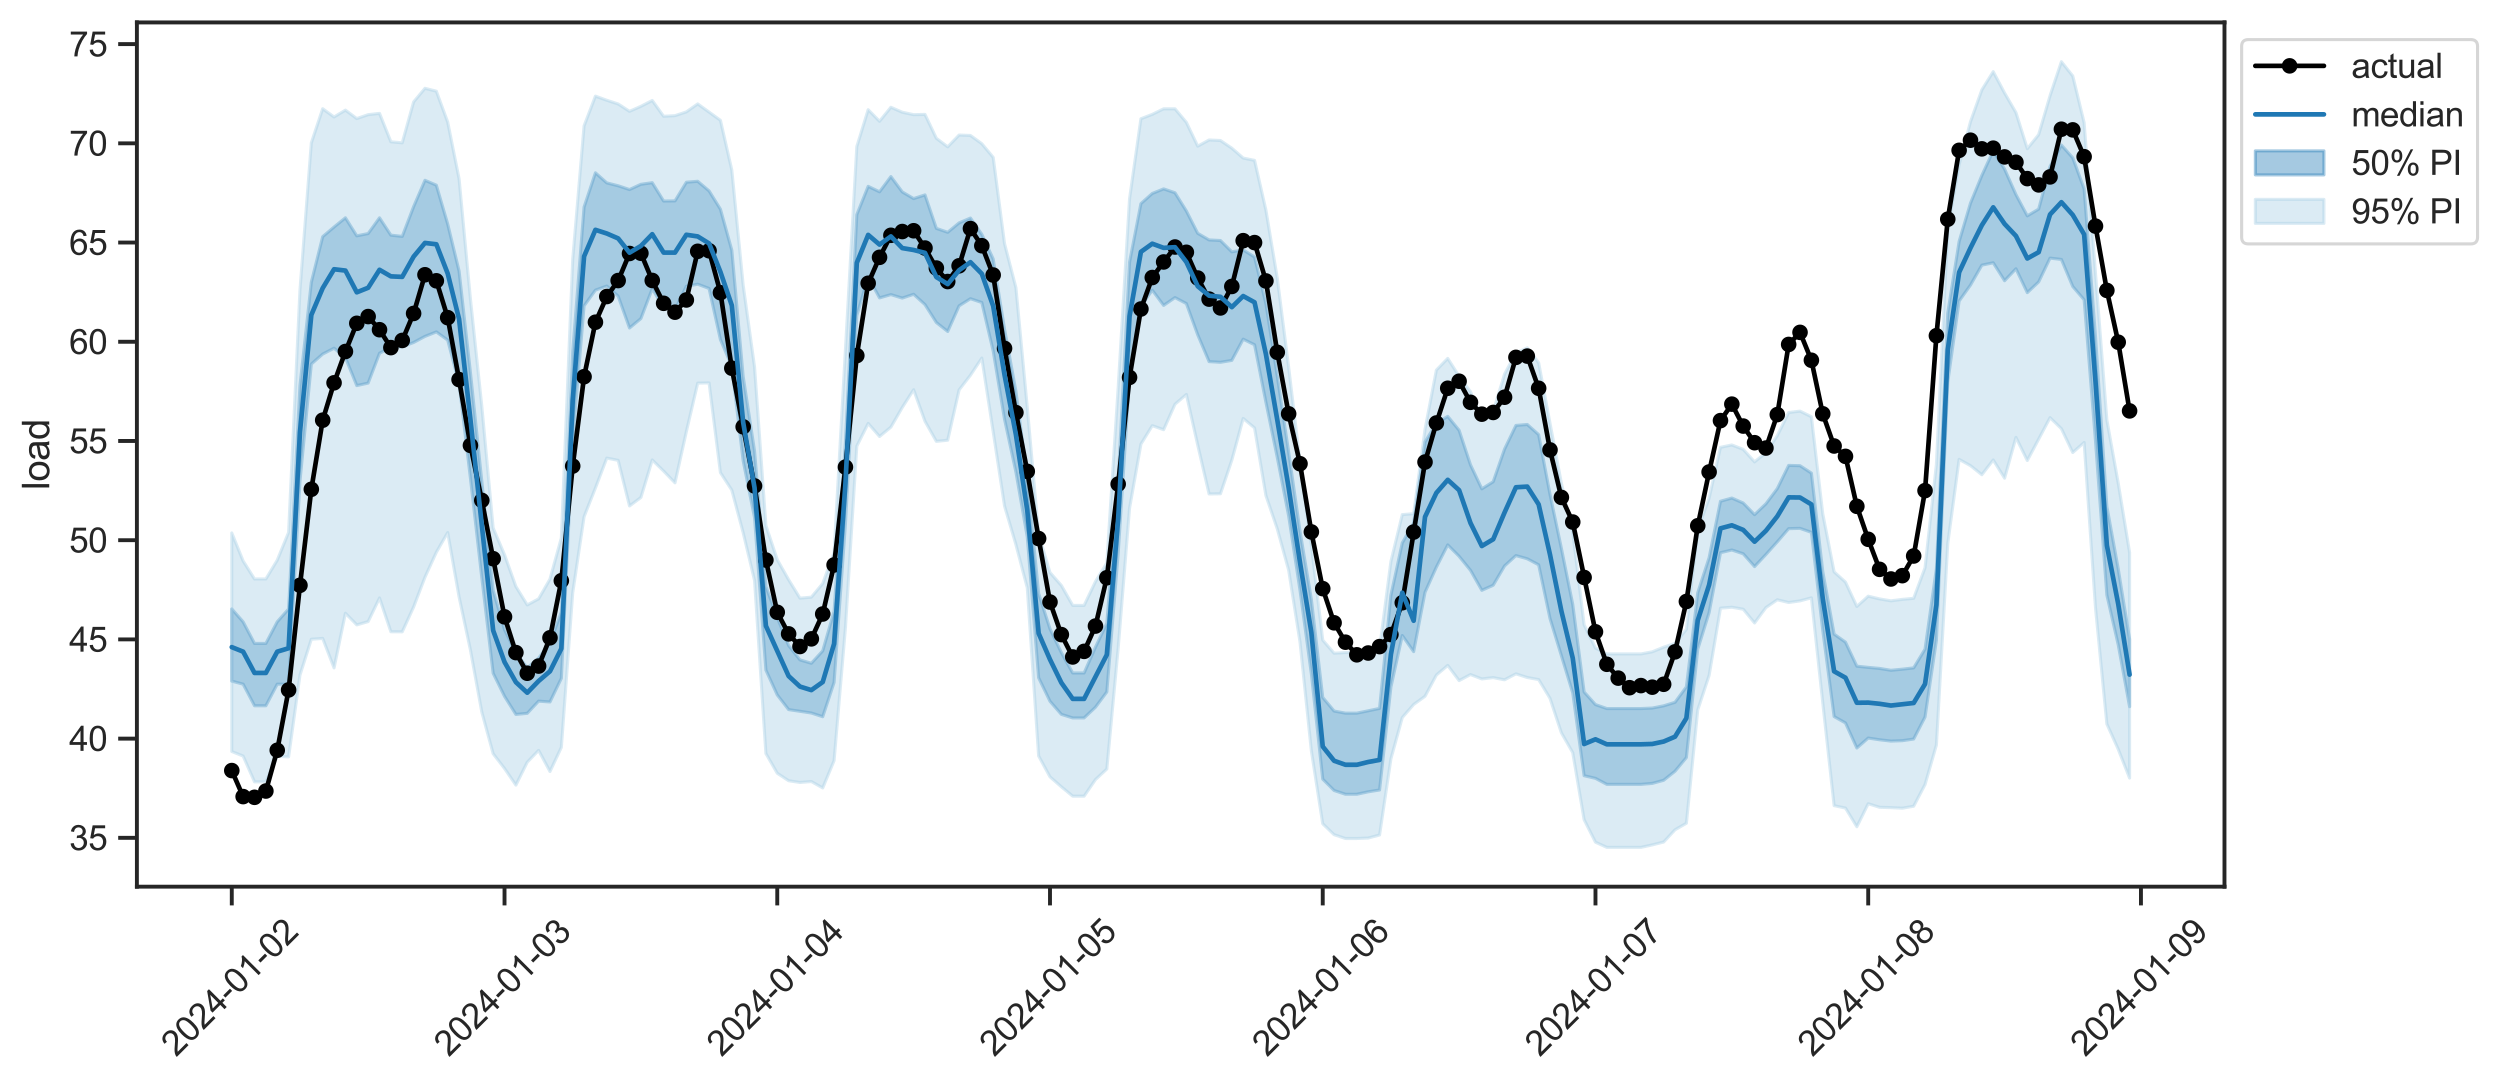 <?xml version="1.0" encoding="utf-8" standalone="no"?>
<!DOCTYPE svg PUBLIC "-//W3C//DTD SVG 1.1//EN"
  "http://www.w3.org/Graphics/SVG/1.1/DTD/svg11.dtd">
<svg xmlns:xlink="http://www.w3.org/1999/xlink" width="801.883pt" height="347.996pt" viewBox="0 0 801.883 347.996" xmlns="http://www.w3.org/2000/svg" version="1.1">
 <defs>
  <style type="text/css">*{stroke-linejoin: round; stroke-linecap: butt}</style>
 </defs>
 <g id="figure_1">
  <g id="patch_1">
   <path d="M 0 347.996 
L 801.883 347.996 
L 801.883 0 
L 0 0 
z
" style="fill: #ffffff"/>
  </g>
  <g id="axes_1">
   <g id="patch_2">
    <path d="M 43.908 284.4 
L 713.508 284.4 
L 713.508 7.2 
L 43.908 7.2 
z
" style="fill: #ffffff"/>
   </g>
   <g id="matplotlib.axis_1">
    <g id="xtick_1">
     <g id="line2d_1">
      <defs>
       <path id="m0f6aeca455" d="M 0 0 
L 0 6 
" style="stroke: #262626; stroke-width: 1.25"/>
      </defs>
      <g>
       <use xlink:href="#m0f6aeca455" x="74.345" y="284.4" style="fill: #262626; stroke: #262626; stroke-width: 1.25"/>
      </g>
     </g>
     <g id="text_1">
      <!-- 2024-01-02 -->
      <g style="fill: #262626" transform="translate(56.464 339.25) rotate(-45) scale(0.11 -0.11)">
       <defs>
        <path id="ArialMT-32" d="M 3222 541 
L 3222 0 
L 194 0 
Q 188 203 259 391 
Q 375 700 629 1000 
Q 884 1300 1366 1694 
Q 2113 2306 2375 2664 
Q 2638 3022 2638 3341 
Q 2638 3675 2398 3904 
Q 2159 4134 1775 4134 
Q 1369 4134 1125 3890 
Q 881 3647 878 3216 
L 300 3275 
Q 359 3922 746 4261 
Q 1134 4600 1788 4600 
Q 2447 4600 2831 4234 
Q 3216 3869 3216 3328 
Q 3216 3053 3103 2787 
Q 2991 2522 2730 2228 
Q 2469 1934 1863 1422 
Q 1356 997 1212 845 
Q 1069 694 975 541 
L 3222 541 
z
" transform="scale(0.016)"/>
        <path id="ArialMT-30" d="M 266 2259 
Q 266 3072 433 3567 
Q 600 4063 929 4331 
Q 1259 4600 1759 4600 
Q 2128 4600 2406 4451 
Q 2684 4303 2865 4023 
Q 3047 3744 3150 3342 
Q 3253 2941 3253 2259 
Q 3253 1453 3087 958 
Q 2922 463 2592 192 
Q 2263 -78 1759 -78 
Q 1097 -78 719 397 
Q 266 969 266 2259 
z
M 844 2259 
Q 844 1131 1108 757 
Q 1372 384 1759 384 
Q 2147 384 2411 759 
Q 2675 1134 2675 2259 
Q 2675 3391 2411 3762 
Q 2147 4134 1753 4134 
Q 1366 4134 1134 3806 
Q 844 3388 844 2259 
z
" transform="scale(0.016)"/>
        <path id="ArialMT-34" d="M 2069 0 
L 2069 1097 
L 81 1097 
L 81 1613 
L 2172 4581 
L 2631 4581 
L 2631 1613 
L 3250 1613 
L 3250 1097 
L 2631 1097 
L 2631 0 
L 2069 0 
z
M 2069 1613 
L 2069 3678 
L 634 1613 
L 2069 1613 
z
" transform="scale(0.016)"/>
        <path id="ArialMT-2d" d="M 203 1375 
L 203 1941 
L 1931 1941 
L 1931 1375 
L 203 1375 
z
" transform="scale(0.016)"/>
        <path id="ArialMT-31" d="M 2384 0 
L 1822 0 
L 1822 3584 
Q 1619 3391 1289 3197 
Q 959 3003 697 2906 
L 697 3450 
Q 1169 3672 1522 3987 
Q 1875 4303 2022 4600 
L 2384 4600 
L 2384 0 
z
" transform="scale(0.016)"/>
       </defs>
       <use xlink:href="#ArialMT-32"/>
       <use xlink:href="#ArialMT-30" x="55.615"/>
       <use xlink:href="#ArialMT-32" x="111.23"/>
       <use xlink:href="#ArialMT-34" x="166.846"/>
       <use xlink:href="#ArialMT-2d" x="222.461"/>
       <use xlink:href="#ArialMT-30" x="255.762"/>
       <use xlink:href="#ArialMT-31" x="311.377"/>
       <use xlink:href="#ArialMT-2d" x="366.992"/>
       <use xlink:href="#ArialMT-30" x="400.293"/>
       <use xlink:href="#ArialMT-32" x="455.908"/>
      </g>
     </g>
    </g>
    <g id="xtick_2">
     <g id="line2d_2">
      <g>
       <use xlink:href="#m0f6aeca455" x="161.827" y="284.4" style="fill: #262626; stroke: #262626; stroke-width: 1.25"/>
      </g>
     </g>
     <g id="text_2">
      <!-- 2024-01-03 -->
      <g style="fill: #262626" transform="translate(143.946 339.25) rotate(-45) scale(0.11 -0.11)">
       <defs>
        <path id="ArialMT-33" d="M 269 1209 
L 831 1284 
Q 928 806 1161 595 
Q 1394 384 1728 384 
Q 2125 384 2398 659 
Q 2672 934 2672 1341 
Q 2672 1728 2419 1979 
Q 2166 2231 1775 2231 
Q 1616 2231 1378 2169 
L 1441 2663 
Q 1497 2656 1531 2656 
Q 1891 2656 2178 2843 
Q 2466 3031 2466 3422 
Q 2466 3731 2256 3934 
Q 2047 4138 1716 4138 
Q 1388 4138 1169 3931 
Q 950 3725 888 3313 
L 325 3413 
Q 428 3978 793 4289 
Q 1159 4600 1703 4600 
Q 2078 4600 2393 4439 
Q 2709 4278 2876 4000 
Q 3044 3722 3044 3409 
Q 3044 3113 2884 2869 
Q 2725 2625 2413 2481 
Q 2819 2388 3044 2092 
Q 3269 1797 3269 1353 
Q 3269 753 2831 336 
Q 2394 -81 1725 -81 
Q 1122 -81 723 278 
Q 325 638 269 1209 
z
" transform="scale(0.016)"/>
       </defs>
       <use xlink:href="#ArialMT-32"/>
       <use xlink:href="#ArialMT-30" x="55.615"/>
       <use xlink:href="#ArialMT-32" x="111.23"/>
       <use xlink:href="#ArialMT-34" x="166.846"/>
       <use xlink:href="#ArialMT-2d" x="222.461"/>
       <use xlink:href="#ArialMT-30" x="255.762"/>
       <use xlink:href="#ArialMT-31" x="311.377"/>
       <use xlink:href="#ArialMT-2d" x="366.992"/>
       <use xlink:href="#ArialMT-30" x="400.293"/>
       <use xlink:href="#ArialMT-33" x="455.908"/>
      </g>
     </g>
    </g>
    <g id="xtick_3">
     <g id="line2d_3">
      <g>
       <use xlink:href="#m0f6aeca455" x="249.308" y="284.4" style="fill: #262626; stroke: #262626; stroke-width: 1.25"/>
      </g>
     </g>
     <g id="text_3">
      <!-- 2024-01-04 -->
      <g style="fill: #262626" transform="translate(231.428 339.25) rotate(-45) scale(0.11 -0.11)">
       <use xlink:href="#ArialMT-32"/>
       <use xlink:href="#ArialMT-30" x="55.615"/>
       <use xlink:href="#ArialMT-32" x="111.23"/>
       <use xlink:href="#ArialMT-34" x="166.846"/>
       <use xlink:href="#ArialMT-2d" x="222.461"/>
       <use xlink:href="#ArialMT-30" x="255.762"/>
       <use xlink:href="#ArialMT-31" x="311.377"/>
       <use xlink:href="#ArialMT-2d" x="366.992"/>
       <use xlink:href="#ArialMT-30" x="400.293"/>
       <use xlink:href="#ArialMT-34" x="455.908"/>
      </g>
     </g>
    </g>
    <g id="xtick_4">
     <g id="line2d_4">
      <g>
       <use xlink:href="#m0f6aeca455" x="336.79" y="284.4" style="fill: #262626; stroke: #262626; stroke-width: 1.25"/>
      </g>
     </g>
     <g id="text_4">
      <!-- 2024-01-05 -->
      <g style="fill: #262626" transform="translate(318.909 339.25) rotate(-45) scale(0.11 -0.11)">
       <defs>
        <path id="ArialMT-35" d="M 266 1200 
L 856 1250 
Q 922 819 1161 601 
Q 1400 384 1738 384 
Q 2144 384 2425 690 
Q 2706 997 2706 1503 
Q 2706 1984 2436 2262 
Q 2166 2541 1728 2541 
Q 1456 2541 1237 2417 
Q 1019 2294 894 2097 
L 366 2166 
L 809 4519 
L 3088 4519 
L 3088 3981 
L 1259 3981 
L 1013 2750 
Q 1425 3038 1878 3038 
Q 2478 3038 2890 2622 
Q 3303 2206 3303 1553 
Q 3303 931 2941 478 
Q 2500 -78 1738 -78 
Q 1113 -78 717 272 
Q 322 622 266 1200 
z
" transform="scale(0.016)"/>
       </defs>
       <use xlink:href="#ArialMT-32"/>
       <use xlink:href="#ArialMT-30" x="55.615"/>
       <use xlink:href="#ArialMT-32" x="111.23"/>
       <use xlink:href="#ArialMT-34" x="166.846"/>
       <use xlink:href="#ArialMT-2d" x="222.461"/>
       <use xlink:href="#ArialMT-30" x="255.762"/>
       <use xlink:href="#ArialMT-31" x="311.377"/>
       <use xlink:href="#ArialMT-2d" x="366.992"/>
       <use xlink:href="#ArialMT-30" x="400.293"/>
       <use xlink:href="#ArialMT-35" x="455.908"/>
      </g>
     </g>
    </g>
    <g id="xtick_5">
     <g id="line2d_5">
      <g>
       <use xlink:href="#m0f6aeca455" x="424.272" y="284.4" style="fill: #262626; stroke: #262626; stroke-width: 1.25"/>
      </g>
     </g>
     <g id="text_5">
      <!-- 2024-01-06 -->
      <g style="fill: #262626" transform="translate(406.391 339.25) rotate(-45) scale(0.11 -0.11)">
       <defs>
        <path id="ArialMT-36" d="M 3184 3459 
L 2625 3416 
Q 2550 3747 2413 3897 
Q 2184 4138 1850 4138 
Q 1581 4138 1378 3988 
Q 1113 3794 959 3422 
Q 806 3050 800 2363 
Q 1003 2672 1297 2822 
Q 1591 2972 1913 2972 
Q 2475 2972 2870 2558 
Q 3266 2144 3266 1488 
Q 3266 1056 3080 686 
Q 2894 316 2569 119 
Q 2244 -78 1831 -78 
Q 1128 -78 684 439 
Q 241 956 241 2144 
Q 241 3472 731 4075 
Q 1159 4600 1884 4600 
Q 2425 4600 2770 4297 
Q 3116 3994 3184 3459 
z
M 888 1484 
Q 888 1194 1011 928 
Q 1134 663 1356 523 
Q 1578 384 1822 384 
Q 2178 384 2434 671 
Q 2691 959 2691 1453 
Q 2691 1928 2437 2201 
Q 2184 2475 1800 2475 
Q 1419 2475 1153 2201 
Q 888 1928 888 1484 
z
" transform="scale(0.016)"/>
       </defs>
       <use xlink:href="#ArialMT-32"/>
       <use xlink:href="#ArialMT-30" x="55.615"/>
       <use xlink:href="#ArialMT-32" x="111.23"/>
       <use xlink:href="#ArialMT-34" x="166.846"/>
       <use xlink:href="#ArialMT-2d" x="222.461"/>
       <use xlink:href="#ArialMT-30" x="255.762"/>
       <use xlink:href="#ArialMT-31" x="311.377"/>
       <use xlink:href="#ArialMT-2d" x="366.992"/>
       <use xlink:href="#ArialMT-30" x="400.293"/>
       <use xlink:href="#ArialMT-36" x="455.908"/>
      </g>
     </g>
    </g>
    <g id="xtick_6">
     <g id="line2d_6">
      <g>
       <use xlink:href="#m0f6aeca455" x="511.754" y="284.4" style="fill: #262626; stroke: #262626; stroke-width: 1.25"/>
      </g>
     </g>
     <g id="text_6">
      <!-- 2024-01-07 -->
      <g style="fill: #262626" transform="translate(493.873 339.25) rotate(-45) scale(0.11 -0.11)">
       <defs>
        <path id="ArialMT-37" d="M 303 3981 
L 303 4522 
L 3269 4522 
L 3269 4084 
Q 2831 3619 2401 2847 
Q 1972 2075 1738 1259 
Q 1569 684 1522 0 
L 944 0 
Q 953 541 1156 1306 
Q 1359 2072 1739 2783 
Q 2119 3494 2547 3981 
L 303 3981 
z
" transform="scale(0.016)"/>
       </defs>
       <use xlink:href="#ArialMT-32"/>
       <use xlink:href="#ArialMT-30" x="55.615"/>
       <use xlink:href="#ArialMT-32" x="111.23"/>
       <use xlink:href="#ArialMT-34" x="166.846"/>
       <use xlink:href="#ArialMT-2d" x="222.461"/>
       <use xlink:href="#ArialMT-30" x="255.762"/>
       <use xlink:href="#ArialMT-31" x="311.377"/>
       <use xlink:href="#ArialMT-2d" x="366.992"/>
       <use xlink:href="#ArialMT-30" x="400.293"/>
       <use xlink:href="#ArialMT-37" x="455.908"/>
      </g>
     </g>
    </g>
    <g id="xtick_7">
     <g id="line2d_7">
      <g>
       <use xlink:href="#m0f6aeca455" x="599.235" y="284.4" style="fill: #262626; stroke: #262626; stroke-width: 1.25"/>
      </g>
     </g>
     <g id="text_7">
      <!-- 2024-01-08 -->
      <g style="fill: #262626" transform="translate(581.355 339.25) rotate(-45) scale(0.11 -0.11)">
       <defs>
        <path id="ArialMT-38" d="M 1131 2484 
Q 781 2613 612 2850 
Q 444 3088 444 3419 
Q 444 3919 803 4259 
Q 1163 4600 1759 4600 
Q 2359 4600 2725 4251 
Q 3091 3903 3091 3403 
Q 3091 3084 2923 2848 
Q 2756 2613 2416 2484 
Q 2838 2347 3058 2040 
Q 3278 1734 3278 1309 
Q 3278 722 2862 322 
Q 2447 -78 1769 -78 
Q 1091 -78 675 323 
Q 259 725 259 1325 
Q 259 1772 486 2073 
Q 713 2375 1131 2484 
z
M 1019 3438 
Q 1019 3113 1228 2906 
Q 1438 2700 1772 2700 
Q 2097 2700 2305 2904 
Q 2513 3109 2513 3406 
Q 2513 3716 2298 3927 
Q 2084 4138 1766 4138 
Q 1444 4138 1231 3931 
Q 1019 3725 1019 3438 
z
M 838 1322 
Q 838 1081 952 856 
Q 1066 631 1291 507 
Q 1516 384 1775 384 
Q 2178 384 2440 643 
Q 2703 903 2703 1303 
Q 2703 1709 2433 1975 
Q 2163 2241 1756 2241 
Q 1359 2241 1098 1978 
Q 838 1716 838 1322 
z
" transform="scale(0.016)"/>
       </defs>
       <use xlink:href="#ArialMT-32"/>
       <use xlink:href="#ArialMT-30" x="55.615"/>
       <use xlink:href="#ArialMT-32" x="111.23"/>
       <use xlink:href="#ArialMT-34" x="166.846"/>
       <use xlink:href="#ArialMT-2d" x="222.461"/>
       <use xlink:href="#ArialMT-30" x="255.762"/>
       <use xlink:href="#ArialMT-31" x="311.377"/>
       <use xlink:href="#ArialMT-2d" x="366.992"/>
       <use xlink:href="#ArialMT-30" x="400.293"/>
       <use xlink:href="#ArialMT-38" x="455.908"/>
      </g>
     </g>
    </g>
    <g id="xtick_8">
     <g id="line2d_8">
      <g>
       <use xlink:href="#m0f6aeca455" x="686.717" y="284.4" style="fill: #262626; stroke: #262626; stroke-width: 1.25"/>
      </g>
     </g>
     <g id="text_8">
      <!-- 2024-01-09 -->
      <g style="fill: #262626" transform="translate(668.836 339.25) rotate(-45) scale(0.11 -0.11)">
       <defs>
        <path id="ArialMT-39" d="M 350 1059 
L 891 1109 
Q 959 728 1153 556 
Q 1347 384 1650 384 
Q 1909 384 2104 503 
Q 2300 622 2425 820 
Q 2550 1019 2634 1356 
Q 2719 1694 2719 2044 
Q 2719 2081 2716 2156 
Q 2547 1888 2255 1720 
Q 1963 1553 1622 1553 
Q 1053 1553 659 1965 
Q 266 2378 266 3053 
Q 266 3750 677 4175 
Q 1088 4600 1706 4600 
Q 2153 4600 2523 4359 
Q 2894 4119 3086 3673 
Q 3278 3228 3278 2384 
Q 3278 1506 3087 986 
Q 2897 466 2520 194 
Q 2144 -78 1638 -78 
Q 1100 -78 759 220 
Q 419 519 350 1059 
z
M 2653 3081 
Q 2653 3566 2395 3850 
Q 2138 4134 1775 4134 
Q 1400 4134 1122 3828 
Q 844 3522 844 3034 
Q 844 2597 1108 2323 
Q 1372 2050 1759 2050 
Q 2150 2050 2401 2323 
Q 2653 2597 2653 3081 
z
" transform="scale(0.016)"/>
       </defs>
       <use xlink:href="#ArialMT-32"/>
       <use xlink:href="#ArialMT-30" x="55.615"/>
       <use xlink:href="#ArialMT-32" x="111.23"/>
       <use xlink:href="#ArialMT-34" x="166.846"/>
       <use xlink:href="#ArialMT-2d" x="222.461"/>
       <use xlink:href="#ArialMT-30" x="255.762"/>
       <use xlink:href="#ArialMT-31" x="311.377"/>
       <use xlink:href="#ArialMT-2d" x="366.992"/>
       <use xlink:href="#ArialMT-30" x="400.293"/>
       <use xlink:href="#ArialMT-39" x="455.908"/>
      </g>
     </g>
    </g>
   </g>
   <g id="matplotlib.axis_2">
    <g id="ytick_1">
     <g id="line2d_9">
      <defs>
       <path id="m9f24c2bf01" d="M 0 0 
L -6 0 
" style="stroke: #262626; stroke-width: 1.25"/>
      </defs>
      <g>
       <use xlink:href="#m9f24c2bf01" x="43.908" y="268.738" style="fill: #262626; stroke: #262626; stroke-width: 1.25"/>
      </g>
     </g>
     <g id="text_9">
      <!-- 35 -->
      <g style="fill: #262626" transform="translate(22.174 272.675) scale(0.11 -0.11)">
       <use xlink:href="#ArialMT-33"/>
       <use xlink:href="#ArialMT-35" x="55.615"/>
      </g>
     </g>
    </g>
    <g id="ytick_2">
     <g id="line2d_10">
      <g>
       <use xlink:href="#m9f24c2bf01" x="43.908" y="236.915" style="fill: #262626; stroke: #262626; stroke-width: 1.25"/>
      </g>
     </g>
     <g id="text_10">
      <!-- 40 -->
      <g style="fill: #262626" transform="translate(22.174 240.851) scale(0.11 -0.11)">
       <use xlink:href="#ArialMT-34"/>
       <use xlink:href="#ArialMT-30" x="55.615"/>
      </g>
     </g>
    </g>
    <g id="ytick_3">
     <g id="line2d_11">
      <g>
       <use xlink:href="#m9f24c2bf01" x="43.908" y="205.091" style="fill: #262626; stroke: #262626; stroke-width: 1.25"/>
      </g>
     </g>
     <g id="text_11">
      <!-- 45 -->
      <g style="fill: #262626" transform="translate(22.174 209.028) scale(0.11 -0.11)">
       <use xlink:href="#ArialMT-34"/>
       <use xlink:href="#ArialMT-35" x="55.615"/>
      </g>
     </g>
    </g>
    <g id="ytick_4">
     <g id="line2d_12">
      <g>
       <use xlink:href="#m9f24c2bf01" x="43.908" y="173.267" style="fill: #262626; stroke: #262626; stroke-width: 1.25"/>
      </g>
     </g>
     <g id="text_12">
      <!-- 50 -->
      <g style="fill: #262626" transform="translate(22.174 177.204) scale(0.11 -0.11)">
       <use xlink:href="#ArialMT-35"/>
       <use xlink:href="#ArialMT-30" x="55.615"/>
      </g>
     </g>
    </g>
    <g id="ytick_5">
     <g id="line2d_13">
      <g>
       <use xlink:href="#m9f24c2bf01" x="43.908" y="141.444" style="fill: #262626; stroke: #262626; stroke-width: 1.25"/>
      </g>
     </g>
     <g id="text_13">
      <!-- 55 -->
      <g style="fill: #262626" transform="translate(22.174 145.381) scale(0.11 -0.11)">
       <use xlink:href="#ArialMT-35"/>
       <use xlink:href="#ArialMT-35" x="55.615"/>
      </g>
     </g>
    </g>
    <g id="ytick_6">
     <g id="line2d_14">
      <g>
       <use xlink:href="#m9f24c2bf01" x="43.908" y="109.62" style="fill: #262626; stroke: #262626; stroke-width: 1.25"/>
      </g>
     </g>
     <g id="text_14">
      <!-- 60 -->
      <g style="fill: #262626" transform="translate(22.174 113.557) scale(0.11 -0.11)">
       <use xlink:href="#ArialMT-36"/>
       <use xlink:href="#ArialMT-30" x="55.615"/>
      </g>
     </g>
    </g>
    <g id="ytick_7">
     <g id="line2d_15">
      <g>
       <use xlink:href="#m9f24c2bf01" x="43.908" y="77.797" style="fill: #262626; stroke: #262626; stroke-width: 1.25"/>
      </g>
     </g>
     <g id="text_15">
      <!-- 65 -->
      <g style="fill: #262626" transform="translate(22.174 81.734) scale(0.11 -0.11)">
       <use xlink:href="#ArialMT-36"/>
       <use xlink:href="#ArialMT-35" x="55.615"/>
      </g>
     </g>
    </g>
    <g id="ytick_8">
     <g id="line2d_16">
      <g>
       <use xlink:href="#m9f24c2bf01" x="43.908" y="45.973" style="fill: #262626; stroke: #262626; stroke-width: 1.25"/>
      </g>
     </g>
     <g id="text_16">
      <!-- 70 -->
      <g style="fill: #262626" transform="translate(22.174 49.91) scale(0.11 -0.11)">
       <use xlink:href="#ArialMT-37"/>
       <use xlink:href="#ArialMT-30" x="55.615"/>
      </g>
     </g>
    </g>
    <g id="ytick_9">
     <g id="line2d_17">
      <g>
       <use xlink:href="#m9f24c2bf01" x="43.908" y="14.15" style="fill: #262626; stroke: #262626; stroke-width: 1.25"/>
      </g>
     </g>
     <g id="text_17">
      <!-- 75 -->
      <g style="fill: #262626" transform="translate(22.174 18.087) scale(0.11 -0.11)">
       <use xlink:href="#ArialMT-37"/>
       <use xlink:href="#ArialMT-35" x="55.615"/>
      </g>
     </g>
    </g>
    <g id="text_18">
     <!-- load -->
     <g style="fill: #262626" transform="translate(15.789 157.143) rotate(-90) scale(0.12 -0.12)">
      <defs>
       <path id="ArialMT-6c" d="M 409 0 
L 409 4581 
L 972 4581 
L 972 0 
L 409 0 
z
" transform="scale(0.016)"/>
       <path id="ArialMT-6f" d="M 213 1659 
Q 213 2581 725 3025 
Q 1153 3394 1769 3394 
Q 2453 3394 2887 2945 
Q 3322 2497 3322 1706 
Q 3322 1066 3130 698 
Q 2938 331 2570 128 
Q 2203 -75 1769 -75 
Q 1072 -75 642 372 
Q 213 819 213 1659 
z
M 791 1659 
Q 791 1022 1069 705 
Q 1347 388 1769 388 
Q 2188 388 2466 706 
Q 2744 1025 2744 1678 
Q 2744 2294 2464 2611 
Q 2184 2928 1769 2928 
Q 1347 2928 1069 2612 
Q 791 2297 791 1659 
z
" transform="scale(0.016)"/>
       <path id="ArialMT-61" d="M 2588 409 
Q 2275 144 1986 34 
Q 1697 -75 1366 -75 
Q 819 -75 525 192 
Q 231 459 231 875 
Q 231 1119 342 1320 
Q 453 1522 633 1644 
Q 813 1766 1038 1828 
Q 1203 1872 1538 1913 
Q 2219 1994 2541 2106 
Q 2544 2222 2544 2253 
Q 2544 2597 2384 2738 
Q 2169 2928 1744 2928 
Q 1347 2928 1158 2789 
Q 969 2650 878 2297 
L 328 2372 
Q 403 2725 575 2942 
Q 747 3159 1072 3276 
Q 1397 3394 1825 3394 
Q 2250 3394 2515 3294 
Q 2781 3194 2906 3042 
Q 3031 2891 3081 2659 
Q 3109 2516 3109 2141 
L 3109 1391 
Q 3109 606 3145 398 
Q 3181 191 3288 0 
L 2700 0 
Q 2613 175 2588 409 
z
M 2541 1666 
Q 2234 1541 1622 1453 
Q 1275 1403 1131 1340 
Q 988 1278 909 1158 
Q 831 1038 831 891 
Q 831 666 1001 516 
Q 1172 366 1500 366 
Q 1825 366 2078 508 
Q 2331 650 2450 897 
Q 2541 1088 2541 1459 
L 2541 1666 
z
" transform="scale(0.016)"/>
       <path id="ArialMT-64" d="M 2575 0 
L 2575 419 
Q 2259 -75 1647 -75 
Q 1250 -75 917 144 
Q 584 363 401 755 
Q 219 1147 219 1656 
Q 219 2153 384 2558 
Q 550 2963 881 3178 
Q 1213 3394 1622 3394 
Q 1922 3394 2156 3267 
Q 2391 3141 2538 2938 
L 2538 4581 
L 3097 4581 
L 3097 0 
L 2575 0 
z
M 797 1656 
Q 797 1019 1065 703 
Q 1334 388 1700 388 
Q 2069 388 2326 689 
Q 2584 991 2584 1609 
Q 2584 2291 2321 2609 
Q 2059 2928 1675 2928 
Q 1300 2928 1048 2622 
Q 797 2316 797 1656 
z
" transform="scale(0.016)"/>
      </defs>
      <use xlink:href="#ArialMT-6c"/>
      <use xlink:href="#ArialMT-6f" x="22.217"/>
      <use xlink:href="#ArialMT-61" x="77.832"/>
      <use xlink:href="#ArialMT-64" x="133.447"/>
     </g>
    </g>
   </g>
   <g id="PolyCollection_1">
    <defs>
     <path id="m927c4f3f26" d="M 74.345 -152.678 
L 74.345 -129.531 
L 77.99 -128.549 
L 81.635 -121.624 
L 85.28 -121.624 
L 88.925 -128.547 
L 92.57 -128.528 
L 96.215 -193.644 
L 99.86 -231.225 
L 103.505 -234.432 
L 107.15 -236.31 
L 110.796 -233.307 
L 114.441 -224.313 
L 118.086 -225.12 
L 121.731 -234.682 
L 125.376 -236.601 
L 129.021 -236.772 
L 132.666 -238.147 
L 136.311 -240.093 
L 139.956 -241.536 
L 143.601 -238.911 
L 147.246 -225.004 
L 150.891 -194.646 
L 154.536 -162.753 
L 158.181 -132.051 
L 161.827 -124.651 
L 165.472 -118.844 
L 169.117 -119.19 
L 172.762 -123.101 
L 176.407 -122.842 
L 180.052 -130.411 
L 183.697 -206.52 
L 187.342 -249.893 
L 190.987 -254.933 
L 194.632 -256.248 
L 198.277 -253.001 
L 201.922 -242.784 
L 205.567 -245.814 
L 209.213 -255.388 
L 212.858 -249.233 
L 216.503 -248.663 
L 220.148 -256.158 
L 223.793 -256.84 
L 227.438 -255.467 
L 231.083 -239.061 
L 234.728 -230.511 
L 238.373 -200.195 
L 242.018 -181.957 
L 245.663 -133.07 
L 249.308 -125.093 
L 252.953 -120.39 
L 256.598 -119.847 
L 260.244 -119.294 
L 263.889 -118.105 
L 267.534 -129.101 
L 271.179 -180.02 
L 274.824 -246.752 
L 278.469 -259.136 
L 282.114 -252.44 
L 285.759 -253.501 
L 289.404 -252.384 
L 293.049 -253.606 
L 296.694 -250.297 
L 300.339 -244.543 
L 303.984 -241.677 
L 307.63 -249.891 
L 311.275 -252.189 
L 314.92 -250.964 
L 318.565 -235.432 
L 322.21 -213.51 
L 325.855 -196.608 
L 329.5 -175.765 
L 333.145 -130.597 
L 336.79 -123.059 
L 340.435 -118.858 
L 344.08 -117.719 
L 347.725 -117.719 
L 351.37 -121.143 
L 355.015 -126.045 
L 358.661 -170.523 
L 362.306 -227.052 
L 365.951 -249.785 
L 369.596 -254.922 
L 373.241 -250.033 
L 376.886 -252.543 
L 380.531 -250.627 
L 384.176 -240.602 
L 387.821 -232.007 
L 391.466 -231.79 
L 395.111 -232.397 
L 398.756 -239.199 
L 402.401 -237.411 
L 406.046 -218.978 
L 409.692 -201.257 
L 413.337 -182.54 
L 416.982 -158.685 
L 420.627 -131.857 
L 424.272 -98.086 
L 427.917 -94.443 
L 431.562 -93.234 
L 435.207 -93.234 
L 438.852 -94.023 
L 442.497 -94.603 
L 446.142 -127.635 
L 449.787 -144.155 
L 453.432 -138.989 
L 457.078 -157.985 
L 460.723 -166.09 
L 464.368 -173.218 
L 468.013 -169.559 
L 471.658 -165.074 
L 475.303 -158.653 
L 478.948 -160.275 
L 482.593 -166.469 
L 486.238 -169.793 
L 489.883 -168.763 
L 493.528 -166.829 
L 497.173 -149.611 
L 500.818 -137.697 
L 504.463 -125.743 
L 508.109 -99.186 
L 511.754 -98.343 
L 515.399 -96.406 
L 519.044 -96.406 
L 522.689 -96.406 
L 526.334 -96.406 
L 529.979 -96.721 
L 533.624 -97.723 
L 537.269 -100.62 
L 540.914 -105.01 
L 544.559 -139.76 
L 548.204 -151.518 
L 551.849 -170.717 
L 555.495 -171.586 
L 559.14 -170.369 
L 562.785 -166.257 
L 566.43 -170.144 
L 570.075 -174.21 
L 573.72 -178.429 
L 577.365 -178.521 
L 581.01 -177.249 
L 584.655 -145.805 
L 588.3 -118.158 
L 591.945 -116.101 
L 595.59 -108.068 
L 599.235 -111.262 
L 602.88 -110.712 
L 606.526 -110.29 
L 610.171 -110.421 
L 613.816 -110.947 
L 617.461 -118.014 
L 621.106 -142.608 
L 624.751 -225.435 
L 628.396 -251.437 
L 632.041 -256.559 
L 635.686 -262.952 
L 639.331 -263.709 
L 642.976 -257.951 
L 646.621 -261.78 
L 650.266 -254.135 
L 653.911 -257.572 
L 657.557 -265.204 
L 661.202 -264.78 
L 664.847 -256.089 
L 668.492 -251.838 
L 672.137 -206.578 
L 675.782 -157.139 
L 679.427 -141.186 
L 683.072 -121.335 
L 683.072 -143 
L 683.072 -143 
L 679.427 -165.535 
L 675.782 -185.559 
L 672.137 -240.085 
L 668.492 -287.429 
L 664.847 -297.365 
L 661.202 -301.475 
L 657.557 -294.583 
L 653.911 -280.932 
L 650.266 -278.761 
L 646.621 -285.591 
L 642.976 -293.757 
L 639.331 -299.638 
L 635.686 -291.716 
L 632.041 -282.829 
L 628.396 -270.531 
L 624.751 -247.577 
L 621.106 -165.626 
L 617.461 -139.788 
L 613.816 -133.772 
L 610.171 -133.352 
L 606.526 -132.999 
L 602.88 -133.598 
L 599.235 -133.933 
L 595.59 -134.314 
L 591.945 -142.023 
L 588.3 -144.6 
L 584.655 -164.692 
L 581.01 -196.245 
L 577.365 -198.624 
L 573.72 -198.718 
L 570.075 -191.277 
L 566.43 -186.408 
L 562.785 -182.925 
L 559.14 -186.659 
L 555.495 -188.249 
L 551.849 -187.214 
L 548.204 -169.12 
L 544.559 -157.867 
L 540.914 -127.681 
L 537.269 -122.728 
L 533.624 -121.6 
L 529.979 -120.884 
L 526.334 -120.724 
L 522.689 -120.724 
L 519.044 -120.724 
L 515.399 -120.724 
L 511.754 -122 
L 508.109 -126.05 
L 504.463 -154.119 
L 500.818 -172.133 
L 497.173 -189.424 
L 493.528 -208.587 
L 489.883 -211.844 
L 486.238 -211.534 
L 482.593 -203.949 
L 478.948 -193.477 
L 475.303 -191.202 
L 471.658 -198.933 
L 468.013 -209.983 
L 464.368 -214.451 
L 460.723 -212.233 
L 457.078 -206.242 
L 453.432 -180.264 
L 449.787 -173.872 
L 446.142 -157.08 
L 442.497 -120.77 
L 438.852 -120.002 
L 435.207 -119.247 
L 431.562 -119.247 
L 427.917 -119.929 
L 424.272 -124.295 
L 420.627 -155.679 
L 416.982 -177.63 
L 413.337 -202.983 
L 409.692 -227.373 
L 406.046 -250.637 
L 402.401 -265.56 
L 398.756 -267.835 
L 395.111 -267.229 
L 391.466 -270.851 
L 387.821 -271.038 
L 384.176 -273.161 
L 380.531 -280.319 
L 376.886 -286.17 
L 373.241 -287.413 
L 369.596 -285.943 
L 365.951 -282.684 
L 362.306 -263.886 
L 358.661 -193.863 
L 355.015 -148.073 
L 351.37 -140.395 
L 347.725 -132.133 
L 344.08 -132.133 
L 340.435 -138.682 
L 336.79 -146.295 
L 333.145 -157.656 
L 329.5 -194.506 
L 325.855 -222.528 
L 322.21 -242.433 
L 318.565 -264.935 
L 314.92 -272.831 
L 311.275 -278.056 
L 307.63 -276.502 
L 303.984 -273.485 
L 300.339 -274.743 
L 296.694 -285.476 
L 293.049 -284.298 
L 289.404 -286.443 
L 285.759 -291.356 
L 282.114 -286.473 
L 278.469 -288.228 
L 274.824 -279.138 
L 271.179 -206.217 
L 267.534 -151.92 
L 263.889 -139.227 
L 260.244 -135.249 
L 256.598 -136.333 
L 252.953 -140.94 
L 249.308 -149.917 
L 245.663 -159.895 
L 242.018 -203.335 
L 238.373 -227.237 
L 234.728 -267.745 
L 231.083 -280.889 
L 227.438 -286.762 
L 223.793 -289.848 
L 220.148 -289.542 
L 216.503 -283.557 
L 212.858 -283.516 
L 209.213 -289.398 
L 205.567 -288.88 
L 201.922 -287.197 
L 198.277 -288.411 
L 194.632 -289.331 
L 190.987 -292.571 
L 187.342 -281.572 
L 183.697 -235.145 
L 180.052 -151.707 
L 176.407 -141.743 
L 172.762 -136.911 
L 169.117 -133.756 
L 165.472 -138.652 
L 161.827 -146.041 
L 158.181 -158.641 
L 154.536 -193.677 
L 150.891 -228.522 
L 147.246 -261.068 
L 143.601 -276.134 
L 139.956 -288.605 
L 136.311 -290.165 
L 132.666 -281.705 
L 129.021 -272.165 
L 125.376 -272.57 
L 121.731 -278.131 
L 118.086 -273.082 
L 114.441 -272.351 
L 110.796 -278.137 
L 107.15 -275.175 
L 103.505 -272.09 
L 99.86 -257.477 
L 96.215 -224.305 
L 92.57 -152.674 
L 88.925 -148.552 
L 85.28 -141.613 
L 81.635 -141.613 
L 77.99 -148.537 
L 74.345 -152.678 
z
" style="stroke: #1f78b4; stroke-opacity: 0.4"/>
    </defs>
    <g clip-path="url(#pe3841ba582)">
     <use xlink:href="#m927c4f3f26" x="0" y="347.996" style="fill: #1f78b4; fill-opacity: 0.4; stroke: #1f78b4; stroke-opacity: 0.4"/>
    </g>
   </g>
   <g id="PolyCollection_2">
    <defs>
     <path id="ma13433392c" d="M 74.345 -177.052 
L 74.345 -106.951 
L 77.99 -105.492 
L 81.635 -97.225 
L 85.28 -97.225 
L 88.925 -105.392 
L 92.57 -105.232 
L 96.215 -131.472 
L 99.86 -142.966 
L 103.505 -143.22 
L 107.15 -133.764 
L 110.796 -151.299 
L 114.441 -147.565 
L 118.086 -148.621 
L 121.731 -156.211 
L 125.376 -145.364 
L 129.021 -145.338 
L 132.666 -153.306 
L 136.311 -162.858 
L 139.956 -170.848 
L 143.601 -177.182 
L 147.246 -156.565 
L 150.891 -139.53 
L 154.536 -119.637 
L 158.181 -106.24 
L 161.827 -101.509 
L 165.472 -96.173 
L 169.117 -103.526 
L 172.762 -107.309 
L 176.407 -100.531 
L 180.052 -108.278 
L 183.697 -157.838 
L 187.342 -182.265 
L 190.987 -191.48 
L 194.632 -201.062 
L 198.277 -200.339 
L 201.922 -185.711 
L 205.567 -188.431 
L 209.213 -200.465 
L 212.858 -196.898 
L 216.503 -193.13 
L 220.148 -209.553 
L 223.793 -225.108 
L 227.438 -225.182 
L 231.083 -196.395 
L 234.728 -190.797 
L 238.373 -177.14 
L 242.018 -161.853 
L 245.663 -106.315 
L 249.308 -99.975 
L 252.953 -97.573 
L 256.598 -97.021 
L 260.244 -97.323 
L 263.889 -95.256 
L 267.534 -104.031 
L 271.179 -146.702 
L 274.824 -204.902 
L 278.469 -212.186 
L 282.114 -207.991 
L 285.759 -210.999 
L 289.404 -217.298 
L 293.049 -222.997 
L 296.694 -212.876 
L 300.339 -206.428 
L 303.984 -206.803 
L 307.63 -222.932 
L 311.275 -227.644 
L 314.92 -233.141 
L 318.565 -209.537 
L 322.21 -185.688 
L 325.855 -173.344 
L 329.5 -159.439 
L 333.145 -105.511 
L 336.79 -98.823 
L 340.435 -95.623 
L 344.08 -92.621 
L 347.725 -92.621 
L 351.37 -97.94 
L 355.015 -101.334 
L 358.661 -140.13 
L 362.306 -184.986 
L 365.951 -205.534 
L 369.596 -211.464 
L 373.241 -210.175 
L 376.886 -218.341 
L 380.531 -221.476 
L 384.176 -205.23 
L 387.821 -189.563 
L 391.466 -189.617 
L 395.111 -200.4 
L 398.756 -213.779 
L 402.401 -210.735 
L 406.046 -189.056 
L 409.692 -178.365 
L 413.337 -165.135 
L 416.982 -142.074 
L 420.627 -107.153 
L 424.272 -83.77 
L 427.917 -80.269 
L 431.562 -79.047 
L 435.207 -79.047 
L 438.852 -79.188 
L 442.497 -80.164 
L 446.142 -104.622 
L 449.787 -117.843 
L 453.432 -122.032 
L 457.078 -124.656 
L 460.723 -131.479 
L 464.368 -134.564 
L 468.013 -129.69 
L 471.658 -131.63 
L 475.303 -130.226 
L 478.948 -130.648 
L 482.593 -129.952 
L 486.238 -131.86 
L 489.883 -130.684 
L 493.528 -130.021 
L 497.173 -123.995 
L 500.818 -112.95 
L 504.463 -106.585 
L 508.109 -85.09 
L 511.754 -77.865 
L 515.399 -76.196 
L 519.044 -76.196 
L 522.689 -76.196 
L 526.334 -76.196 
L 529.979 -76.999 
L 533.624 -77.91 
L 537.269 -81.837 
L 540.914 -83.93 
L 544.559 -120.283 
L 548.204 -131.364 
L 551.849 -152.93 
L 555.495 -153.222 
L 559.14 -152.595 
L 562.785 -148.18 
L 566.43 -153.119 
L 570.075 -155.623 
L 573.72 -154.74 
L 577.365 -155.263 
L 581.01 -156.241 
L 584.655 -122.606 
L 588.3 -89.588 
L 591.945 -88.808 
L 595.59 -82.814 
L 599.235 -90.199 
L 602.88 -89.053 
L 606.526 -88.948 
L 610.171 -88.764 
L 613.816 -89.396 
L 617.461 -96.349 
L 621.106 -109.041 
L 624.751 -173.684 
L 628.396 -200.658 
L 632.041 -198.631 
L 635.686 -195.726 
L 639.331 -200.463 
L 642.976 -194.616 
L 646.621 -207.703 
L 650.266 -200.29 
L 653.911 -207.155 
L 657.557 -214.037 
L 661.202 -210.493 
L 664.847 -202.842 
L 668.492 -206.066 
L 672.137 -153.063 
L 675.782 -115.782 
L 679.427 -107.683 
L 683.072 -98.437 
L 683.072 -170.794 
L 683.072 -170.794 
L 679.427 -193.018 
L 675.782 -213.281 
L 672.137 -260.358 
L 668.492 -308.63 
L 664.847 -323.617 
L 661.202 -328.196 
L 657.557 -317.268 
L 653.911 -304.804 
L 650.266 -300.308 
L 646.621 -311.884 
L 642.976 -318.157 
L 639.331 -325.018 
L 635.686 -319.167 
L 632.041 -308.939 
L 628.396 -295.152 
L 624.751 -274.774 
L 621.106 -199.005 
L 617.461 -165.884 
L 613.816 -156.087 
L 610.171 -155.738 
L 606.526 -155.279 
L 602.88 -155.895 
L 599.235 -156.766 
L 595.59 -153.47 
L 591.945 -161.28 
L 588.3 -164.558 
L 584.655 -183.182 
L 581.01 -214.324 
L 577.365 -216.129 
L 573.72 -215.67 
L 570.075 -208.239 
L 566.43 -202.798 
L 562.785 -199.841 
L 559.14 -203.865 
L 555.495 -205.273 
L 551.849 -204.515 
L 548.204 -188.199 
L 544.559 -178.156 
L 540.914 -146.138 
L 537.269 -141.641 
L 533.624 -140.401 
L 529.979 -138.928 
L 526.334 -138.248 
L 522.689 -138.248 
L 519.044 -138.248 
L 515.399 -138.248 
L 511.754 -140.141 
L 508.109 -147.571 
L 504.463 -177.35 
L 500.818 -193.011 
L 497.173 -212.22 
L 493.528 -231.629 
L 489.883 -236.421 
L 486.238 -234.801 
L 482.593 -227.996 
L 478.948 -216.015 
L 475.303 -213.799 
L 471.658 -222.358 
L 468.013 -227.296 
L 464.368 -233.031 
L 460.723 -229.296 
L 457.078 -210.264 
L 453.432 -183.222 
L 449.787 -182.93 
L 446.142 -167.893 
L 442.497 -140.025 
L 438.852 -138.812 
L 435.207 -138.684 
L 431.562 -138.684 
L 427.917 -138.471 
L 424.272 -142.677 
L 420.627 -172.98 
L 416.982 -199.838 
L 413.337 -230.237 
L 409.692 -258.772 
L 406.046 -280.604 
L 402.401 -296.555 
L 398.756 -297.294 
L 395.111 -300.466 
L 391.466 -302.93 
L 387.821 -303.097 
L 384.176 -301.116 
L 380.531 -308.74 
L 376.886 -313.09 
L 373.241 -313.086 
L 369.596 -311.312 
L 365.951 -309.903 
L 362.306 -284.212 
L 358.661 -223.696 
L 355.015 -167.43 
L 351.37 -161.439 
L 347.725 -153.799 
L 344.08 -153.799 
L 340.435 -160.21 
L 336.79 -164.349 
L 333.145 -176.656 
L 329.5 -217.326 
L 325.855 -255.743 
L 322.21 -269.831 
L 318.565 -297.529 
L 314.92 -301.901 
L 311.275 -304.548 
L 307.63 -304.678 
L 303.984 -300.888 
L 300.339 -303.631 
L 296.694 -311.297 
L 293.049 -311.219 
L 289.404 -312.001 
L 285.759 -313.588 
L 282.114 -309.092 
L 278.469 -312.804 
L 274.824 -300.975 
L 271.179 -235.921 
L 267.534 -170.779 
L 263.889 -160.823 
L 260.244 -156.451 
L 256.598 -156.13 
L 252.953 -162.053 
L 249.308 -168.483 
L 245.663 -179.442 
L 242.018 -230.313 
L 238.373 -256.527 
L 234.728 -293.467 
L 231.083 -309.401 
L 227.438 -312.042 
L 223.793 -314.669 
L 220.148 -312.106 
L 216.503 -310.895 
L 212.858 -310.693 
L 209.213 -315.768 
L 205.567 -313.886 
L 201.922 -312.288 
L 198.277 -314.649 
L 194.632 -315.837 
L 190.987 -317.156 
L 187.342 -307.605 
L 183.697 -264.744 
L 180.052 -175.439 
L 176.407 -162.244 
L 172.762 -155.909 
L 169.117 -153.956 
L 165.472 -159.874 
L 161.827 -170.049 
L 158.181 -178.646 
L 154.536 -217.762 
L 150.891 -252.102 
L 147.246 -290.666 
L 143.601 -308.833 
L 139.956 -318.745 
L 136.311 -319.669 
L 132.666 -315.295 
L 129.021 -302.187 
L 125.376 -302.515 
L 121.731 -311.627 
L 118.086 -311.216 
L 114.441 -309.959 
L 110.796 -312.67 
L 107.15 -310.469 
L 103.505 -313.125 
L 99.86 -302.155 
L 96.215 -254.929 
L 92.57 -177.231 
L 88.925 -168.313 
L 85.28 -162.286 
L 81.635 -162.286 
L 77.99 -168.052 
L 74.345 -177.052 
z
" style="stroke: #a6cee3; stroke-opacity: 0.4"/>
    </defs>
    <g clip-path="url(#pe3841ba582)">
     <use xlink:href="#ma13433392c" x="0" y="347.996" style="fill: #a6cee3; fill-opacity: 0.4; stroke: #a6cee3; stroke-opacity: 0.4"/>
    </g>
   </g>
   <g id="line2d_18">
    <path d="M 74.345 247.162 
L 77.99 255.512 
L 81.635 255.743 
L 85.28 253.729 
L 88.925 240.655 
L 92.57 221.296 
L 96.215 187.741 
L 99.86 156.944 
L 103.505 134.777 
L 107.15 122.786 
L 110.796 112.742 
L 114.441 103.704 
L 118.086 101.539 
L 121.731 105.757 
L 125.376 111.498 
L 129.021 109.194 
L 132.666 100.538 
L 136.311 88.128 
L 139.956 90.068 
L 143.601 101.889 
L 147.246 121.755 
L 150.891 142.859 
L 154.536 160.498 
L 161.827 197.851 
L 165.472 209.322 
L 169.117 215.944 
L 172.762 213.644 
L 176.407 204.571 
L 180.052 186.267 
L 183.697 149.487 
L 187.342 120.832 
L 190.987 103.351 
L 194.632 95.115 
L 198.277 89.987 
L 201.922 81.31 
L 205.567 81.229 
L 209.213 89.958 
L 212.858 97.287 
L 216.503 100.135 
L 220.148 96.22 
L 223.793 80.604 
L 227.438 80.429 
L 231.083 93.885 
L 234.728 118.108 
L 242.018 155.862 
L 245.663 179.635 
L 249.308 196.397 
L 252.953 203.32 
L 256.598 207.366 
L 260.244 204.918 
L 263.889 196.946 
L 267.534 181.214 
L 271.179 149.82 
L 274.824 114.053 
L 278.469 90.862 
L 282.114 82.539 
L 285.759 75.474 
L 289.404 74.266 
L 293.049 74.013 
L 296.694 79.562 
L 300.339 85.976 
L 303.984 90.304 
L 307.63 85.26 
L 311.275 73.313 
L 314.92 78.817 
L 318.565 88.218 
L 322.21 111.749 
L 325.855 132.344 
L 329.5 151.19 
L 333.145 172.739 
L 336.79 193.108 
L 340.435 203.551 
L 344.08 210.722 
L 347.725 208.929 
L 351.37 200.812 
L 355.015 185.311 
L 358.661 155.268 
L 362.306 121.051 
L 365.951 99.115 
L 369.596 89.018 
L 373.241 84.022 
L 376.886 79.229 
L 380.531 80.92 
L 384.176 89.177 
L 387.821 95.944 
L 391.466 98.77 
L 395.111 91.88 
L 398.756 77.194 
L 402.401 77.813 
L 406.046 90.116 
L 409.692 113.005 
L 413.337 132.735 
L 416.982 148.741 
L 420.627 170.62 
L 424.272 188.81 
L 427.917 199.77 
L 431.562 205.985 
L 435.207 210.033 
L 438.852 209.457 
L 442.497 207.398 
L 446.142 203.533 
L 449.787 193.327 
L 457.078 148.203 
L 460.723 135.673 
L 464.368 124.535 
L 468.013 122.283 
L 471.658 129.047 
L 475.303 132.845 
L 478.948 132.296 
L 482.593 127.411 
L 486.238 114.622 
L 489.883 114.221 
L 493.528 124.547 
L 497.173 144.311 
L 500.818 159.55 
L 504.463 167.447 
L 511.754 202.655 
L 515.399 213.071 
L 519.044 217.51 
L 522.689 220.58 
L 526.334 219.905 
L 529.979 220.412 
L 533.624 219.486 
L 537.269 209.085 
L 540.914 192.93 
L 544.559 168.639 
L 548.204 151.39 
L 551.849 134.911 
L 555.495 129.628 
L 559.14 136.662 
L 562.785 141.998 
L 566.43 143.713 
L 570.075 132.985 
L 573.72 110.484 
L 577.365 106.608 
L 581.01 115.551 
L 584.655 132.732 
L 588.3 143.057 
L 591.945 146.38 
L 595.59 162.405 
L 599.235 172.981 
L 602.88 182.619 
L 606.526 185.711 
L 610.171 184.646 
L 613.816 178.34 
L 617.461 157.37 
L 621.106 107.678 
L 624.751 70.312 
L 628.396 48.217 
L 632.041 44.971 
L 635.686 47.743 
L 639.331 47.528 
L 642.976 50.328 
L 646.621 52.048 
L 650.266 57.293 
L 653.911 59.306 
L 657.557 56.741 
L 661.202 41.448 
L 664.847 41.657 
L 668.492 50.258 
L 672.137 72.527 
L 675.782 93.153 
L 679.427 109.764 
L 683.072 131.801 
L 683.072 131.801 
" clip-path="url(#pe3841ba582)" style="fill: none; stroke: #000000; stroke-width: 1.5; stroke-linecap: round"/>
    <defs>
     <path id="m956ab41316" d="M 0 2 
C 0.53 2 1.039 1.789 1.414 1.414 
C 1.789 1.039 2 0.53 2 0 
C 2 -0.53 1.789 -1.039 1.414 -1.414 
C 1.039 -1.789 0.53 -2 0 -2 
C -0.53 -2 -1.039 -1.789 -1.414 -1.414 
C -1.789 -1.039 -2 -0.53 -2 0 
C -2 0.53 -1.789 1.039 -1.414 1.414 
C -1.039 1.789 -0.53 2 0 2 
z
" style="stroke: #000000"/>
    </defs>
    <g clip-path="url(#pe3841ba582)">
     <use xlink:href="#m956ab41316" x="74.345" y="247.162" style="stroke: #000000"/>
     <use xlink:href="#m956ab41316" x="77.99" y="255.512" style="stroke: #000000"/>
     <use xlink:href="#m956ab41316" x="81.635" y="255.743" style="stroke: #000000"/>
     <use xlink:href="#m956ab41316" x="85.28" y="253.729" style="stroke: #000000"/>
     <use xlink:href="#m956ab41316" x="88.925" y="240.655" style="stroke: #000000"/>
     <use xlink:href="#m956ab41316" x="92.57" y="221.296" style="stroke: #000000"/>
     <use xlink:href="#m956ab41316" x="96.215" y="187.741" style="stroke: #000000"/>
     <use xlink:href="#m956ab41316" x="99.86" y="156.944" style="stroke: #000000"/>
     <use xlink:href="#m956ab41316" x="103.505" y="134.777" style="stroke: #000000"/>
     <use xlink:href="#m956ab41316" x="107.15" y="122.786" style="stroke: #000000"/>
     <use xlink:href="#m956ab41316" x="110.796" y="112.742" style="stroke: #000000"/>
     <use xlink:href="#m956ab41316" x="114.441" y="103.704" style="stroke: #000000"/>
     <use xlink:href="#m956ab41316" x="118.086" y="101.539" style="stroke: #000000"/>
     <use xlink:href="#m956ab41316" x="121.731" y="105.757" style="stroke: #000000"/>
     <use xlink:href="#m956ab41316" x="125.376" y="111.498" style="stroke: #000000"/>
     <use xlink:href="#m956ab41316" x="129.021" y="109.194" style="stroke: #000000"/>
     <use xlink:href="#m956ab41316" x="132.666" y="100.538" style="stroke: #000000"/>
     <use xlink:href="#m956ab41316" x="136.311" y="88.128" style="stroke: #000000"/>
     <use xlink:href="#m956ab41316" x="139.956" y="90.068" style="stroke: #000000"/>
     <use xlink:href="#m956ab41316" x="143.601" y="101.889" style="stroke: #000000"/>
     <use xlink:href="#m956ab41316" x="147.246" y="121.755" style="stroke: #000000"/>
     <use xlink:href="#m956ab41316" x="150.891" y="142.859" style="stroke: #000000"/>
     <use xlink:href="#m956ab41316" x="154.536" y="160.498" style="stroke: #000000"/>
     <use xlink:href="#m956ab41316" x="158.181" y="179.203" style="stroke: #000000"/>
     <use xlink:href="#m956ab41316" x="161.827" y="197.851" style="stroke: #000000"/>
     <use xlink:href="#m956ab41316" x="165.472" y="209.322" style="stroke: #000000"/>
     <use xlink:href="#m956ab41316" x="169.117" y="215.944" style="stroke: #000000"/>
     <use xlink:href="#m956ab41316" x="172.762" y="213.644" style="stroke: #000000"/>
     <use xlink:href="#m956ab41316" x="176.407" y="204.571" style="stroke: #000000"/>
     <use xlink:href="#m956ab41316" x="180.052" y="186.267" style="stroke: #000000"/>
     <use xlink:href="#m956ab41316" x="183.697" y="149.487" style="stroke: #000000"/>
     <use xlink:href="#m956ab41316" x="187.342" y="120.832" style="stroke: #000000"/>
     <use xlink:href="#m956ab41316" x="190.987" y="103.351" style="stroke: #000000"/>
     <use xlink:href="#m956ab41316" x="194.632" y="95.115" style="stroke: #000000"/>
     <use xlink:href="#m956ab41316" x="198.277" y="89.987" style="stroke: #000000"/>
     <use xlink:href="#m956ab41316" x="201.922" y="81.31" style="stroke: #000000"/>
     <use xlink:href="#m956ab41316" x="205.567" y="81.229" style="stroke: #000000"/>
     <use xlink:href="#m956ab41316" x="209.213" y="89.958" style="stroke: #000000"/>
     <use xlink:href="#m956ab41316" x="212.858" y="97.287" style="stroke: #000000"/>
     <use xlink:href="#m956ab41316" x="216.503" y="100.135" style="stroke: #000000"/>
     <use xlink:href="#m956ab41316" x="220.148" y="96.22" style="stroke: #000000"/>
     <use xlink:href="#m956ab41316" x="223.793" y="80.604" style="stroke: #000000"/>
     <use xlink:href="#m956ab41316" x="227.438" y="80.429" style="stroke: #000000"/>
     <use xlink:href="#m956ab41316" x="231.083" y="93.885" style="stroke: #000000"/>
     <use xlink:href="#m956ab41316" x="234.728" y="118.108" style="stroke: #000000"/>
     <use xlink:href="#m956ab41316" x="238.373" y="136.9" style="stroke: #000000"/>
     <use xlink:href="#m956ab41316" x="242.018" y="155.862" style="stroke: #000000"/>
     <use xlink:href="#m956ab41316" x="245.663" y="179.635" style="stroke: #000000"/>
     <use xlink:href="#m956ab41316" x="249.308" y="196.397" style="stroke: #000000"/>
     <use xlink:href="#m956ab41316" x="252.953" y="203.32" style="stroke: #000000"/>
     <use xlink:href="#m956ab41316" x="256.598" y="207.366" style="stroke: #000000"/>
     <use xlink:href="#m956ab41316" x="260.244" y="204.918" style="stroke: #000000"/>
     <use xlink:href="#m956ab41316" x="263.889" y="196.946" style="stroke: #000000"/>
     <use xlink:href="#m956ab41316" x="267.534" y="181.214" style="stroke: #000000"/>
     <use xlink:href="#m956ab41316" x="271.179" y="149.82" style="stroke: #000000"/>
     <use xlink:href="#m956ab41316" x="274.824" y="114.053" style="stroke: #000000"/>
     <use xlink:href="#m956ab41316" x="278.469" y="90.862" style="stroke: #000000"/>
     <use xlink:href="#m956ab41316" x="282.114" y="82.539" style="stroke: #000000"/>
     <use xlink:href="#m956ab41316" x="285.759" y="75.474" style="stroke: #000000"/>
     <use xlink:href="#m956ab41316" x="289.404" y="74.266" style="stroke: #000000"/>
     <use xlink:href="#m956ab41316" x="293.049" y="74.013" style="stroke: #000000"/>
     <use xlink:href="#m956ab41316" x="296.694" y="79.562" style="stroke: #000000"/>
     <use xlink:href="#m956ab41316" x="300.339" y="85.976" style="stroke: #000000"/>
     <use xlink:href="#m956ab41316" x="303.984" y="90.304" style="stroke: #000000"/>
     <use xlink:href="#m956ab41316" x="307.63" y="85.26" style="stroke: #000000"/>
     <use xlink:href="#m956ab41316" x="311.275" y="73.313" style="stroke: #000000"/>
     <use xlink:href="#m956ab41316" x="314.92" y="78.817" style="stroke: #000000"/>
     <use xlink:href="#m956ab41316" x="318.565" y="88.218" style="stroke: #000000"/>
     <use xlink:href="#m956ab41316" x="322.21" y="111.749" style="stroke: #000000"/>
     <use xlink:href="#m956ab41316" x="325.855" y="132.344" style="stroke: #000000"/>
     <use xlink:href="#m956ab41316" x="329.5" y="151.19" style="stroke: #000000"/>
     <use xlink:href="#m956ab41316" x="333.145" y="172.739" style="stroke: #000000"/>
     <use xlink:href="#m956ab41316" x="336.79" y="193.108" style="stroke: #000000"/>
     <use xlink:href="#m956ab41316" x="340.435" y="203.551" style="stroke: #000000"/>
     <use xlink:href="#m956ab41316" x="344.08" y="210.722" style="stroke: #000000"/>
     <use xlink:href="#m956ab41316" x="347.725" y="208.929" style="stroke: #000000"/>
     <use xlink:href="#m956ab41316" x="351.37" y="200.812" style="stroke: #000000"/>
     <use xlink:href="#m956ab41316" x="355.015" y="185.311" style="stroke: #000000"/>
     <use xlink:href="#m956ab41316" x="358.661" y="155.268" style="stroke: #000000"/>
     <use xlink:href="#m956ab41316" x="362.306" y="121.051" style="stroke: #000000"/>
     <use xlink:href="#m956ab41316" x="365.951" y="99.115" style="stroke: #000000"/>
     <use xlink:href="#m956ab41316" x="369.596" y="89.018" style="stroke: #000000"/>
     <use xlink:href="#m956ab41316" x="373.241" y="84.022" style="stroke: #000000"/>
     <use xlink:href="#m956ab41316" x="376.886" y="79.229" style="stroke: #000000"/>
     <use xlink:href="#m956ab41316" x="380.531" y="80.92" style="stroke: #000000"/>
     <use xlink:href="#m956ab41316" x="384.176" y="89.177" style="stroke: #000000"/>
     <use xlink:href="#m956ab41316" x="387.821" y="95.944" style="stroke: #000000"/>
     <use xlink:href="#m956ab41316" x="391.466" y="98.77" style="stroke: #000000"/>
     <use xlink:href="#m956ab41316" x="395.111" y="91.88" style="stroke: #000000"/>
     <use xlink:href="#m956ab41316" x="398.756" y="77.194" style="stroke: #000000"/>
     <use xlink:href="#m956ab41316" x="402.401" y="77.813" style="stroke: #000000"/>
     <use xlink:href="#m956ab41316" x="406.046" y="90.116" style="stroke: #000000"/>
     <use xlink:href="#m956ab41316" x="409.692" y="113.005" style="stroke: #000000"/>
     <use xlink:href="#m956ab41316" x="413.337" y="132.735" style="stroke: #000000"/>
     <use xlink:href="#m956ab41316" x="416.982" y="148.741" style="stroke: #000000"/>
     <use xlink:href="#m956ab41316" x="420.627" y="170.62" style="stroke: #000000"/>
     <use xlink:href="#m956ab41316" x="424.272" y="188.81" style="stroke: #000000"/>
     <use xlink:href="#m956ab41316" x="427.917" y="199.77" style="stroke: #000000"/>
     <use xlink:href="#m956ab41316" x="431.562" y="205.985" style="stroke: #000000"/>
     <use xlink:href="#m956ab41316" x="435.207" y="210.033" style="stroke: #000000"/>
     <use xlink:href="#m956ab41316" x="438.852" y="209.457" style="stroke: #000000"/>
     <use xlink:href="#m956ab41316" x="442.497" y="207.398" style="stroke: #000000"/>
     <use xlink:href="#m956ab41316" x="446.142" y="203.533" style="stroke: #000000"/>
     <use xlink:href="#m956ab41316" x="449.787" y="193.327" style="stroke: #000000"/>
     <use xlink:href="#m956ab41316" x="453.432" y="170.655" style="stroke: #000000"/>
     <use xlink:href="#m956ab41316" x="457.078" y="148.203" style="stroke: #000000"/>
     <use xlink:href="#m956ab41316" x="460.723" y="135.673" style="stroke: #000000"/>
     <use xlink:href="#m956ab41316" x="464.368" y="124.535" style="stroke: #000000"/>
     <use xlink:href="#m956ab41316" x="468.013" y="122.283" style="stroke: #000000"/>
     <use xlink:href="#m956ab41316" x="471.658" y="129.047" style="stroke: #000000"/>
     <use xlink:href="#m956ab41316" x="475.303" y="132.845" style="stroke: #000000"/>
     <use xlink:href="#m956ab41316" x="478.948" y="132.296" style="stroke: #000000"/>
     <use xlink:href="#m956ab41316" x="482.593" y="127.411" style="stroke: #000000"/>
     <use xlink:href="#m956ab41316" x="486.238" y="114.622" style="stroke: #000000"/>
     <use xlink:href="#m956ab41316" x="489.883" y="114.221" style="stroke: #000000"/>
     <use xlink:href="#m956ab41316" x="493.528" y="124.547" style="stroke: #000000"/>
     <use xlink:href="#m956ab41316" x="497.173" y="144.311" style="stroke: #000000"/>
     <use xlink:href="#m956ab41316" x="500.818" y="159.55" style="stroke: #000000"/>
     <use xlink:href="#m956ab41316" x="504.463" y="167.447" style="stroke: #000000"/>
     <use xlink:href="#m956ab41316" x="508.109" y="185.222" style="stroke: #000000"/>
     <use xlink:href="#m956ab41316" x="511.754" y="202.655" style="stroke: #000000"/>
     <use xlink:href="#m956ab41316" x="515.399" y="213.071" style="stroke: #000000"/>
     <use xlink:href="#m956ab41316" x="519.044" y="217.51" style="stroke: #000000"/>
     <use xlink:href="#m956ab41316" x="522.689" y="220.58" style="stroke: #000000"/>
     <use xlink:href="#m956ab41316" x="526.334" y="219.905" style="stroke: #000000"/>
     <use xlink:href="#m956ab41316" x="529.979" y="220.412" style="stroke: #000000"/>
     <use xlink:href="#m956ab41316" x="533.624" y="219.486" style="stroke: #000000"/>
     <use xlink:href="#m956ab41316" x="537.269" y="209.085" style="stroke: #000000"/>
     <use xlink:href="#m956ab41316" x="540.914" y="192.93" style="stroke: #000000"/>
     <use xlink:href="#m956ab41316" x="544.559" y="168.639" style="stroke: #000000"/>
     <use xlink:href="#m956ab41316" x="548.204" y="151.39" style="stroke: #000000"/>
     <use xlink:href="#m956ab41316" x="551.849" y="134.911" style="stroke: #000000"/>
     <use xlink:href="#m956ab41316" x="555.495" y="129.628" style="stroke: #000000"/>
     <use xlink:href="#m956ab41316" x="559.14" y="136.662" style="stroke: #000000"/>
     <use xlink:href="#m956ab41316" x="562.785" y="141.998" style="stroke: #000000"/>
     <use xlink:href="#m956ab41316" x="566.43" y="143.713" style="stroke: #000000"/>
     <use xlink:href="#m956ab41316" x="570.075" y="132.985" style="stroke: #000000"/>
     <use xlink:href="#m956ab41316" x="573.72" y="110.484" style="stroke: #000000"/>
     <use xlink:href="#m956ab41316" x="577.365" y="106.608" style="stroke: #000000"/>
     <use xlink:href="#m956ab41316" x="581.01" y="115.551" style="stroke: #000000"/>
     <use xlink:href="#m956ab41316" x="584.655" y="132.732" style="stroke: #000000"/>
     <use xlink:href="#m956ab41316" x="588.3" y="143.057" style="stroke: #000000"/>
     <use xlink:href="#m956ab41316" x="591.945" y="146.38" style="stroke: #000000"/>
     <use xlink:href="#m956ab41316" x="595.59" y="162.405" style="stroke: #000000"/>
     <use xlink:href="#m956ab41316" x="599.235" y="172.981" style="stroke: #000000"/>
     <use xlink:href="#m956ab41316" x="602.88" y="182.619" style="stroke: #000000"/>
     <use xlink:href="#m956ab41316" x="606.526" y="185.711" style="stroke: #000000"/>
     <use xlink:href="#m956ab41316" x="610.171" y="184.646" style="stroke: #000000"/>
     <use xlink:href="#m956ab41316" x="613.816" y="178.34" style="stroke: #000000"/>
     <use xlink:href="#m956ab41316" x="617.461" y="157.37" style="stroke: #000000"/>
     <use xlink:href="#m956ab41316" x="621.106" y="107.678" style="stroke: #000000"/>
     <use xlink:href="#m956ab41316" x="624.751" y="70.312" style="stroke: #000000"/>
     <use xlink:href="#m956ab41316" x="628.396" y="48.217" style="stroke: #000000"/>
     <use xlink:href="#m956ab41316" x="632.041" y="44.971" style="stroke: #000000"/>
     <use xlink:href="#m956ab41316" x="635.686" y="47.743" style="stroke: #000000"/>
     <use xlink:href="#m956ab41316" x="639.331" y="47.528" style="stroke: #000000"/>
     <use xlink:href="#m956ab41316" x="642.976" y="50.328" style="stroke: #000000"/>
     <use xlink:href="#m956ab41316" x="646.621" y="52.048" style="stroke: #000000"/>
     <use xlink:href="#m956ab41316" x="650.266" y="57.293" style="stroke: #000000"/>
     <use xlink:href="#m956ab41316" x="653.911" y="59.306" style="stroke: #000000"/>
     <use xlink:href="#m956ab41316" x="657.557" y="56.741" style="stroke: #000000"/>
     <use xlink:href="#m956ab41316" x="661.202" y="41.448" style="stroke: #000000"/>
     <use xlink:href="#m956ab41316" x="664.847" y="41.657" style="stroke: #000000"/>
     <use xlink:href="#m956ab41316" x="668.492" y="50.258" style="stroke: #000000"/>
     <use xlink:href="#m956ab41316" x="672.137" y="72.527" style="stroke: #000000"/>
     <use xlink:href="#m956ab41316" x="675.782" y="93.153" style="stroke: #000000"/>
     <use xlink:href="#m956ab41316" x="679.427" y="109.764" style="stroke: #000000"/>
     <use xlink:href="#m956ab41316" x="683.072" y="131.801" style="stroke: #000000"/>
    </g>
   </g>
   <g id="line2d_19">
    <path d="M 74.345 207.57 
L 77.99 209.023 
L 81.635 215.845 
L 85.28 215.845 
L 88.925 209.023 
L 92.57 207.931 
L 96.215 138.614 
L 99.86 101.024 
L 103.505 92.415 
L 107.15 86.36 
L 110.796 86.786 
L 114.441 93.762 
L 118.086 92.3 
L 121.731 86.537 
L 125.376 88.646 
L 129.021 88.81 
L 132.666 82.31 
L 136.311 77.924 
L 139.956 78.351 
L 143.601 87.735 
L 147.246 102.313 
L 150.891 134.534 
L 158.181 202.224 
L 161.827 212.346 
L 165.472 218.81 
L 169.117 222.188 
L 172.762 218.435 
L 176.407 215.319 
L 180.052 208.042 
L 183.697 128.491 
L 187.342 82.236 
L 190.987 73.72 
L 194.632 74.896 
L 198.277 76.47 
L 201.922 81.046 
L 205.567 78.888 
L 209.213 75.123 
L 212.858 81.014 
L 216.503 81.022 
L 220.148 75.3 
L 223.793 75.833 
L 227.438 78.084 
L 231.083 87.227 
L 234.728 97.946 
L 238.373 135.489 
L 242.018 156.448 
L 245.663 200.748 
L 252.953 216.85 
L 256.598 220.223 
L 260.244 221.355 
L 263.889 218.764 
L 267.534 206.51 
L 271.179 155.013 
L 274.824 84.294 
L 278.469 75.339 
L 282.114 78.455 
L 285.759 75.825 
L 289.404 79.574 
L 293.049 80.182 
L 296.694 81.109 
L 300.339 88.88 
L 303.984 91.126 
L 307.63 86.683 
L 311.275 84.095 
L 314.92 87.811 
L 318.565 98.151 
L 322.21 120.272 
L 325.855 139.415 
L 329.5 163.67 
L 333.145 203.15 
L 336.79 211.529 
L 340.435 218.987 
L 344.08 224.17 
L 347.725 224.17 
L 355.015 210.016 
L 358.661 166.295 
L 362.306 101.444 
L 365.951 80.78 
L 369.596 78.169 
L 373.241 79.504 
L 376.886 79.286 
L 380.531 84.04 
L 384.176 91.823 
L 387.821 94.834 
L 391.466 95.204 
L 395.111 98.521 
L 398.756 94.96 
L 402.401 96.966 
L 406.046 113.607 
L 409.692 134.683 
L 413.337 156.454 
L 416.982 180.428 
L 420.627 202.869 
L 424.272 239.45 
L 427.917 244.024 
L 431.562 245.302 
L 435.207 245.302 
L 438.852 244.411 
L 442.497 243.747 
L 446.142 209.864 
L 449.787 190.112 
L 453.432 199.1 
L 457.078 165.793 
L 460.723 158.091 
L 464.368 153.91 
L 468.013 157.223 
L 471.658 167.747 
L 475.303 175.136 
L 478.948 172.972 
L 482.593 164.386 
L 486.238 156.295 
L 489.883 156.08 
L 493.528 161.787 
L 497.173 177.912 
L 500.818 196.003 
L 504.463 211.098 
L 508.109 238.644 
L 511.754 237.131 
L 515.399 238.745 
L 526.334 238.745 
L 529.979 238.629 
L 533.624 237.854 
L 537.269 236.292 
L 540.914 230.351 
L 544.559 198.973 
L 548.204 187.61 
L 551.849 169.475 
L 555.495 168.495 
L 559.14 169.966 
L 562.785 173.746 
L 566.43 170.236 
L 570.075 165.605 
L 573.72 159.525 
L 577.365 159.577 
L 581.01 161.796 
L 584.655 192.007 
L 588.3 215.329 
L 591.945 217.378 
L 595.59 225.411 
L 599.235 225.367 
L 602.88 225.745 
L 606.526 226.307 
L 613.816 225.483 
L 617.461 219.405 
L 621.106 194.018 
L 624.751 112.185 
L 628.396 87.344 
L 632.041 79.52 
L 635.686 72.24 
L 639.331 66.505 
L 642.976 71.821 
L 646.621 75.675 
L 650.266 82.91 
L 653.911 80.887 
L 657.557 68.797 
L 661.202 64.857 
L 664.847 68.951 
L 668.492 75.187 
L 672.137 122.389 
L 675.782 174.927 
L 679.427 193.741 
L 683.072 216.382 
L 683.072 216.382 
" clip-path="url(#pe3841ba582)" style="fill: none; stroke: #1f78b4; stroke-width: 1.5; stroke-linecap: round"/>
   </g>
   <g id="patch_3">
    <path d="M 43.908 284.4 
L 43.908 7.2 
" style="fill: none; stroke: #262626; stroke-width: 1.25; stroke-linejoin: miter; stroke-linecap: square"/>
   </g>
   <g id="patch_4">
    <path d="M 713.508 284.4 
L 713.508 7.2 
" style="fill: none; stroke: #262626; stroke-width: 1.25; stroke-linejoin: miter; stroke-linecap: square"/>
   </g>
   <g id="patch_5">
    <path d="M 43.908 284.4 
L 713.508 284.4 
" style="fill: none; stroke: #262626; stroke-width: 1.25; stroke-linejoin: miter; stroke-linecap: square"/>
   </g>
   <g id="patch_6">
    <path d="M 43.908 7.2 
L 713.508 7.2 
" style="fill: none; stroke: #262626; stroke-width: 1.25; stroke-linejoin: miter; stroke-linecap: square"/>
   </g>
   <g id="legend_1">
    <g id="patch_7">
     <path d="M 721.208 78.239 
L 792.483 78.239 
Q 794.683 78.239 794.683 76.039 
L 794.683 14.9 
Q 794.683 12.7 792.483 12.7 
L 721.208 12.7 
Q 719.008 12.7 719.008 14.9 
L 719.008 76.039 
Q 719.008 78.239 721.208 78.239 
z
" style="fill: #ffffff; opacity: 0.8; stroke: #cccccc; stroke-linejoin: miter"/>
    </g>
    <g id="line2d_20">
     <path d="M 723.408 21.124 
L 734.408 21.124 
L 745.408 21.124 
" style="fill: none; stroke: #000000; stroke-width: 1.5; stroke-linecap: round"/>
     <g>
      <use xlink:href="#m956ab41316" x="734.408" y="21.124" style="stroke: #000000"/>
     </g>
    </g>
    <g id="text_19">
     <!-- actual -->
     <g style="fill: #262626" transform="translate(754.208 24.974) scale(0.11 -0.11)">
      <defs>
       <path id="ArialMT-63" d="M 2588 1216 
L 3141 1144 
Q 3050 572 2676 248 
Q 2303 -75 1759 -75 
Q 1078 -75 664 370 
Q 250 816 250 1647 
Q 250 2184 428 2587 
Q 606 2991 970 3192 
Q 1334 3394 1763 3394 
Q 2303 3394 2647 3120 
Q 2991 2847 3088 2344 
L 2541 2259 
Q 2463 2594 2264 2762 
Q 2066 2931 1784 2931 
Q 1359 2931 1093 2626 
Q 828 2322 828 1663 
Q 828 994 1084 691 
Q 1341 388 1753 388 
Q 2084 388 2306 591 
Q 2528 794 2588 1216 
z
" transform="scale(0.016)"/>
       <path id="ArialMT-74" d="M 1650 503 
L 1731 6 
Q 1494 -44 1306 -44 
Q 1000 -44 831 53 
Q 663 150 594 308 
Q 525 466 525 972 
L 525 2881 
L 113 2881 
L 113 3319 
L 525 3319 
L 525 4141 
L 1084 4478 
L 1084 3319 
L 1650 3319 
L 1650 2881 
L 1084 2881 
L 1084 941 
Q 1084 700 1114 631 
Q 1144 563 1211 522 
Q 1278 481 1403 481 
Q 1497 481 1650 503 
z
" transform="scale(0.016)"/>
       <path id="ArialMT-75" d="M 2597 0 
L 2597 488 
Q 2209 -75 1544 -75 
Q 1250 -75 995 37 
Q 741 150 617 320 
Q 494 491 444 738 
Q 409 903 409 1263 
L 409 3319 
L 972 3319 
L 972 1478 
Q 972 1038 1006 884 
Q 1059 663 1231 536 
Q 1403 409 1656 409 
Q 1909 409 2131 539 
Q 2353 669 2445 892 
Q 2538 1116 2538 1541 
L 2538 3319 
L 3100 3319 
L 3100 0 
L 2597 0 
z
" transform="scale(0.016)"/>
      </defs>
      <use xlink:href="#ArialMT-61"/>
      <use xlink:href="#ArialMT-63" x="55.615"/>
      <use xlink:href="#ArialMT-74" x="105.615"/>
      <use xlink:href="#ArialMT-75" x="133.398"/>
      <use xlink:href="#ArialMT-61" x="189.014"/>
      <use xlink:href="#ArialMT-6c" x="244.629"/>
     </g>
    </g>
    <g id="line2d_21">
     <path d="M 723.408 36.683 
L 734.408 36.683 
L 745.408 36.683 
" style="fill: none; stroke: #1f78b4; stroke-width: 1.5; stroke-linecap: round"/>
    </g>
    <g id="text_20">
     <!-- median -->
     <g style="fill: #262626" transform="translate(754.208 40.533) scale(0.11 -0.11)">
      <defs>
       <path id="ArialMT-6d" d="M 422 0 
L 422 3319 
L 925 3319 
L 925 2853 
Q 1081 3097 1340 3245 
Q 1600 3394 1931 3394 
Q 2300 3394 2536 3241 
Q 2772 3088 2869 2813 
Q 3263 3394 3894 3394 
Q 4388 3394 4653 3120 
Q 4919 2847 4919 2278 
L 4919 0 
L 4359 0 
L 4359 2091 
Q 4359 2428 4304 2576 
Q 4250 2725 4106 2815 
Q 3963 2906 3769 2906 
Q 3419 2906 3187 2673 
Q 2956 2441 2956 1928 
L 2956 0 
L 2394 0 
L 2394 2156 
Q 2394 2531 2256 2718 
Q 2119 2906 1806 2906 
Q 1569 2906 1367 2781 
Q 1166 2656 1075 2415 
Q 984 2175 984 1722 
L 984 0 
L 422 0 
z
" transform="scale(0.016)"/>
       <path id="ArialMT-65" d="M 2694 1069 
L 3275 997 
Q 3138 488 2766 206 
Q 2394 -75 1816 -75 
Q 1088 -75 661 373 
Q 234 822 234 1631 
Q 234 2469 665 2931 
Q 1097 3394 1784 3394 
Q 2450 3394 2872 2941 
Q 3294 2488 3294 1666 
Q 3294 1616 3291 1516 
L 816 1516 
Q 847 969 1125 678 
Q 1403 388 1819 388 
Q 2128 388 2347 550 
Q 2566 713 2694 1069 
z
M 847 1978 
L 2700 1978 
Q 2663 2397 2488 2606 
Q 2219 2931 1791 2931 
Q 1403 2931 1139 2672 
Q 875 2413 847 1978 
z
" transform="scale(0.016)"/>
       <path id="ArialMT-69" d="M 425 3934 
L 425 4581 
L 988 4581 
L 988 3934 
L 425 3934 
z
M 425 0 
L 425 3319 
L 988 3319 
L 988 0 
L 425 0 
z
" transform="scale(0.016)"/>
       <path id="ArialMT-6e" d="M 422 0 
L 422 3319 
L 928 3319 
L 928 2847 
Q 1294 3394 1984 3394 
Q 2284 3394 2536 3286 
Q 2788 3178 2913 3003 
Q 3038 2828 3088 2588 
Q 3119 2431 3119 2041 
L 3119 0 
L 2556 0 
L 2556 2019 
Q 2556 2363 2490 2533 
Q 2425 2703 2258 2804 
Q 2091 2906 1866 2906 
Q 1506 2906 1245 2678 
Q 984 2450 984 1813 
L 984 0 
L 422 0 
z
" transform="scale(0.016)"/>
      </defs>
      <use xlink:href="#ArialMT-6d"/>
      <use xlink:href="#ArialMT-65" x="83.301"/>
      <use xlink:href="#ArialMT-64" x="138.916"/>
      <use xlink:href="#ArialMT-69" x="194.531"/>
      <use xlink:href="#ArialMT-61" x="216.748"/>
      <use xlink:href="#ArialMT-6e" x="272.363"/>
     </g>
    </g>
    <g id="patch_8">
     <path d="M 723.408 56.093 
L 745.408 56.093 
L 745.408 48.393 
L 723.408 48.393 
z
" style="fill: #1f78b4; fill-opacity: 0.4; stroke: #1f78b4; stroke-opacity: 0.4; stroke-linejoin: miter"/>
    </g>
    <g id="text_21">
     <!-- 50% PI -->
     <g style="fill: #262626" transform="translate(754.208 56.093) scale(0.11 -0.11)">
      <defs>
       <path id="ArialMT-25" d="M 372 3481 
Q 372 3972 619 4315 
Q 866 4659 1334 4659 
Q 1766 4659 2048 4351 
Q 2331 4044 2331 3447 
Q 2331 2866 2045 2552 
Q 1759 2238 1341 2238 
Q 925 2238 648 2547 
Q 372 2856 372 3481 
z
M 1350 4272 
Q 1141 4272 1002 4090 
Q 863 3909 863 3425 
Q 863 2984 1003 2804 
Q 1144 2625 1350 2625 
Q 1563 2625 1702 2806 
Q 1841 2988 1841 3469 
Q 1841 3913 1700 4092 
Q 1559 4272 1350 4272 
z
M 1353 -169 
L 3859 4659 
L 4316 4659 
L 1819 -169 
L 1353 -169 
z
M 3334 1075 
Q 3334 1569 3581 1911 
Q 3828 2253 4300 2253 
Q 4731 2253 5014 1945 
Q 5297 1638 5297 1041 
Q 5297 459 5011 145 
Q 4725 -169 4303 -169 
Q 3888 -169 3611 142 
Q 3334 453 3334 1075 
z
M 4316 1866 
Q 4103 1866 3964 1684 
Q 3825 1503 3825 1019 
Q 3825 581 3965 400 
Q 4106 219 4313 219 
Q 4528 219 4667 400 
Q 4806 581 4806 1063 
Q 4806 1506 4665 1686 
Q 4525 1866 4316 1866 
z
" transform="scale(0.016)"/>
       <path id="ArialMT-20" transform="scale(0.016)"/>
       <path id="ArialMT-50" d="M 494 0 
L 494 4581 
L 2222 4581 
Q 2678 4581 2919 4538 
Q 3256 4481 3484 4323 
Q 3713 4166 3852 3881 
Q 3991 3597 3991 3256 
Q 3991 2672 3619 2267 
Q 3247 1863 2275 1863 
L 1100 1863 
L 1100 0 
L 494 0 
z
M 1100 2403 
L 2284 2403 
Q 2872 2403 3119 2622 
Q 3366 2841 3366 3238 
Q 3366 3525 3220 3729 
Q 3075 3934 2838 4000 
Q 2684 4041 2272 4041 
L 1100 4041 
L 1100 2403 
z
" transform="scale(0.016)"/>
       <path id="ArialMT-49" d="M 597 0 
L 597 4581 
L 1203 4581 
L 1203 0 
L 597 0 
z
" transform="scale(0.016)"/>
      </defs>
      <use xlink:href="#ArialMT-35"/>
      <use xlink:href="#ArialMT-30" x="55.615"/>
      <use xlink:href="#ArialMT-25" x="111.23"/>
      <use xlink:href="#ArialMT-20" x="200.146"/>
      <use xlink:href="#ArialMT-50" x="227.93"/>
      <use xlink:href="#ArialMT-49" x="294.629"/>
     </g>
    </g>
    <g id="patch_9">
     <path d="M 723.408 71.653 
L 745.408 71.653 
L 745.408 63.953 
L 723.408 63.953 
z
" style="fill: #a6cee3; fill-opacity: 0.4; stroke: #a6cee3; stroke-opacity: 0.4; stroke-linejoin: miter"/>
    </g>
    <g id="text_22">
     <!-- 95% PI -->
     <g style="fill: #262626" transform="translate(754.208 71.653) scale(0.11 -0.11)">
      <use xlink:href="#ArialMT-39"/>
      <use xlink:href="#ArialMT-35" x="55.615"/>
      <use xlink:href="#ArialMT-25" x="111.23"/>
      <use xlink:href="#ArialMT-20" x="200.146"/>
      <use xlink:href="#ArialMT-50" x="227.93"/>
      <use xlink:href="#ArialMT-49" x="294.629"/>
     </g>
    </g>
   </g>
  </g>
 </g>
 <defs>
  <clipPath id="pe3841ba582">
   <rect x="43.908" y="7.2" width="669.6" height="277.2"/>
  </clipPath>
 </defs>
</svg>
